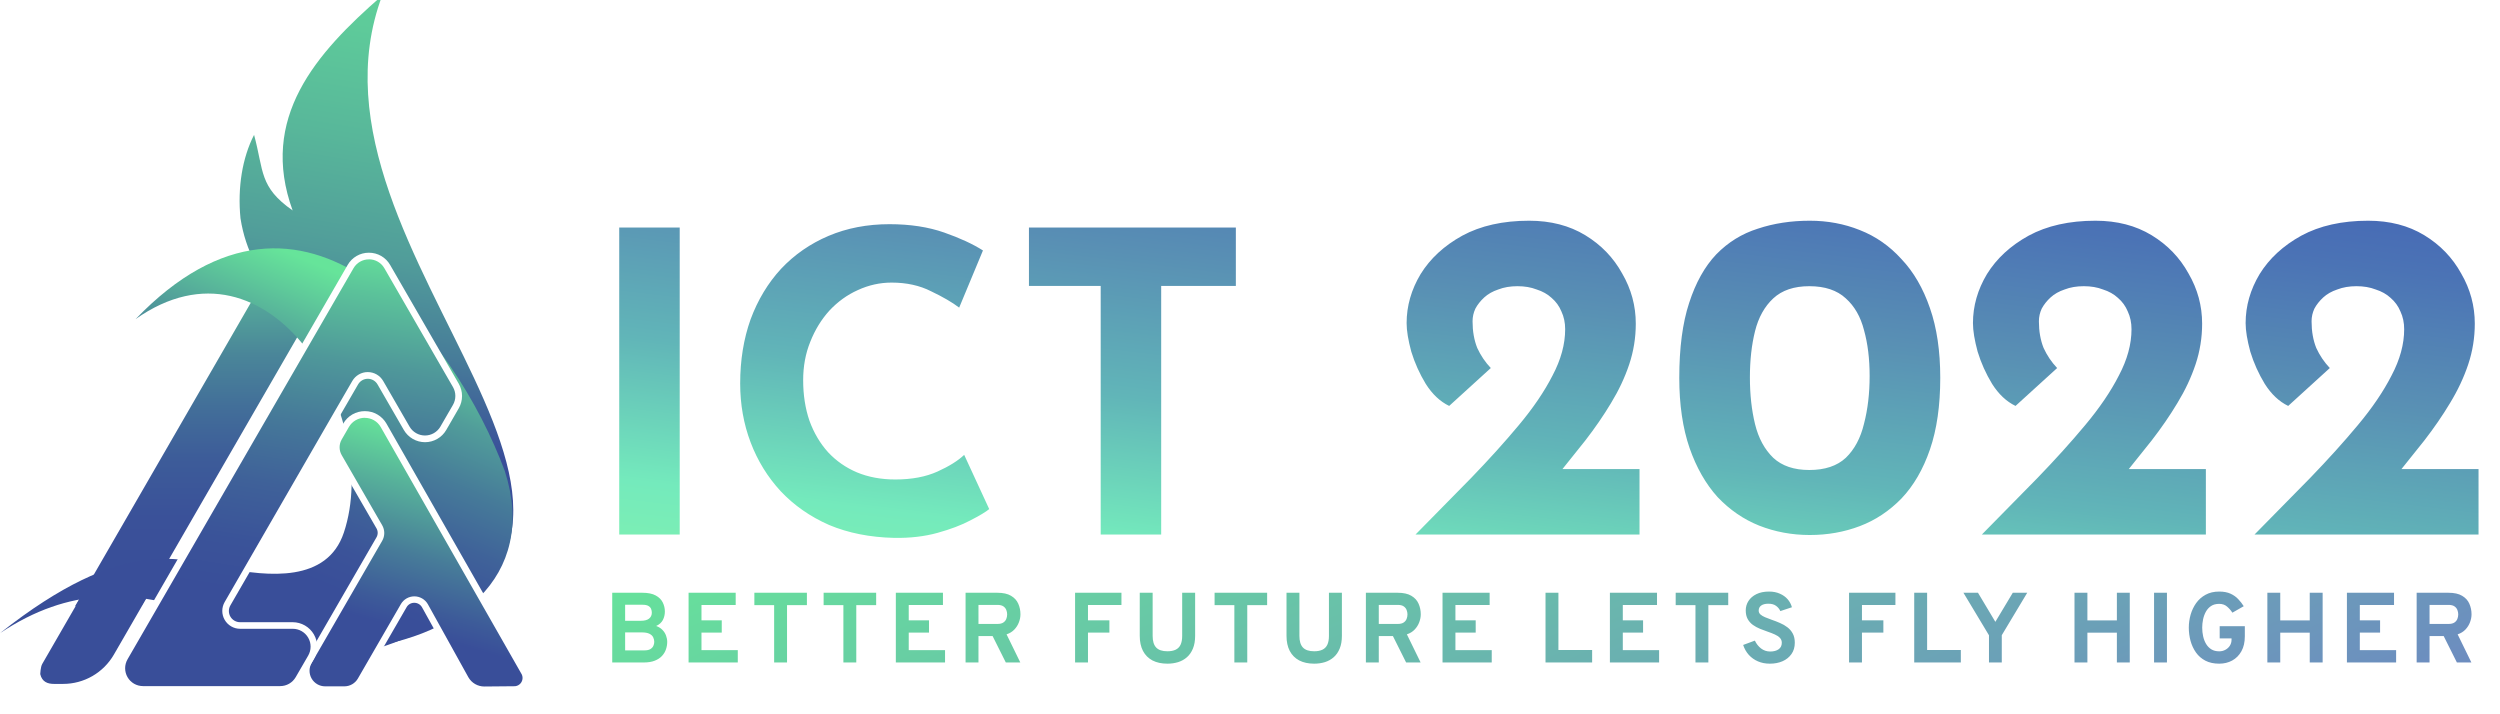 <svg width="567" height="162" viewBox="0 0 567 162" fill="none" xmlns="http://www.w3.org/2000/svg">
<g clip-path="url(#clip0_824_32)">
<path d="M12.283 156.995C8.699 156.995 7.64 154.677 7.33 153.298C7.231 152.044 7.458 150.786 7.99 149.646L68.987 43.994C69.351 43.364 69.875 42.843 70.507 42.483C71.139 42.123 71.856 41.938 72.583 41.947C73.177 41.949 73.765 42.069 74.313 42.298C75.896 42.961 76.921 44.491 77.501 45.663C78.983 48.326 79.75 51.327 79.729 54.374C79.708 57.422 78.899 60.411 77.381 63.054L27.498 149.42C26.164 151.722 24.248 153.634 21.943 154.965C19.638 156.296 17.025 156.998 14.363 157.003L12.283 156.995Z" fill="white"/>
<path d="M12.242 155.864C10.108 155.864 8.812 154.915 8.39 153.049C8.341 152.827 8.442 151.048 8.925 150.211L69.922 44.563C70.187 44.105 70.57 43.726 71.03 43.465C71.491 43.204 72.012 43.071 72.541 43.078C72.985 43.079 73.425 43.169 73.834 43.342C75.161 43.896 76.043 45.351 76.446 46.165C77.844 48.66 78.57 51.476 78.555 54.336C78.54 57.196 77.783 60.004 76.359 62.484L26.477 148.847C25.241 150.978 23.468 152.747 21.334 153.979C19.201 155.21 16.782 155.86 14.318 155.864H12.242Z" fill="url(#paint0_linear_824_32)"/>
<path d="M72.541 43.832C72.886 43.833 73.227 43.904 73.544 44.039C74.908 44.608 75.737 46.447 75.805 46.553C77.142 48.93 77.837 51.615 77.821 54.342C77.805 57.07 77.079 59.746 75.715 62.108L25.825 148.47C24.658 150.489 22.981 152.166 20.961 153.331C18.941 154.497 16.65 155.111 14.318 155.111H12.242C10.862 155.111 9.535 154.689 9.125 152.883C9.125 152.861 9.189 151.266 9.577 150.588L70.578 44.94C70.776 44.596 71.063 44.312 71.408 44.117C71.753 43.922 72.145 43.824 72.541 43.832M72.541 42.324C71.88 42.317 71.228 42.485 70.654 42.812C70.079 43.139 69.601 43.614 69.27 44.186L8.273 149.834C7.692 150.84 7.564 152.812 7.655 153.226C7.941 154.496 8.921 156.618 12.242 156.618H14.318C16.914 156.614 19.464 155.929 21.713 154.631C23.961 153.334 25.83 151.469 27.133 149.224L77.015 62.861C78.5 60.274 79.29 57.347 79.31 54.364C79.33 51.381 78.578 48.444 77.128 45.837V45.837C76.574 44.706 75.621 43.27 74.136 42.656C73.634 42.443 73.094 42.333 72.549 42.332L72.541 42.324Z" fill="white"/>
<path fill-rule="evenodd" clip-rule="evenodd" d="M54.541 49.504C53.855 42.517 54.959 35.785 57.624 30.584C59.862 38.849 58.754 42.388 66.368 47.733C58.77 26.819 71.478 12.199 86.679 -1C64.321 58.52 165.484 121.556 84.357 147.497C91.842 142.353 96.218 118.386 96.418 115.224C98.822 79.162 59.248 79.645 54.541 49.504Z" fill="url(#paint1_linear_824_32)"/>
<g filter="url(#filter0_d_824_32)">
<path fill-rule="evenodd" clip-rule="evenodd" d="M33.133 135.813L38.372 126.768C33.714 126.628 28.177 127.405 21.276 130.345L18.016 135.998C23.009 135.089 28.119 135.026 33.133 135.813Z" fill="#394E99"/>
</g>
<path fill-rule="evenodd" clip-rule="evenodd" d="M0 143.604C31.983 122.163 56.192 148.979 78.674 147.339C103.274 145.541 122.269 130.982 114.479 106.796C103.209 76.543 69.402 32.171 30.755 72.371C61.283 50.835 86.792 94.366 77.987 120.787C74.2 132.162 60.801 130.763 50.987 128.826C41.172 126.889 28.343 121.194 0 143.604Z" fill="url(#paint2_linear_824_32)"/>
<path d="M109.839 156.437C108.977 156.436 108.131 156.209 107.384 155.778C106.638 155.348 106.017 154.729 105.584 153.984L96.369 137.359C96.124 136.939 95.774 136.59 95.353 136.348C94.932 136.106 94.454 135.978 93.968 135.978C93.482 135.978 93.005 136.106 92.583 136.348C92.162 136.59 91.812 136.939 91.567 137.359L81.817 154.24C81.44 154.89 80.899 155.43 80.249 155.806C79.598 156.182 78.86 156.38 78.108 156.381H73.721C72.972 156.379 72.236 156.181 71.587 155.806C70.939 155.431 70.4 154.892 70.024 154.244C69.648 153.596 69.449 152.86 69.447 152.111C69.444 151.362 69.638 150.625 70.009 149.974L86.008 122.249C86.253 121.827 86.381 121.348 86.381 120.86C86.381 120.373 86.253 119.893 86.008 119.471L76.842 103.589C76.466 102.937 76.268 102.198 76.268 101.446C76.268 100.694 76.466 99.955 76.842 99.304L78.485 96.458C78.913 95.707 79.533 95.082 80.28 94.647C81.028 94.213 81.877 93.984 82.742 93.984C83.607 93.984 84.456 94.213 85.204 94.647C85.952 95.082 86.571 95.707 86.999 96.458L118.862 152.341C119.105 152.75 119.238 153.215 119.247 153.69C119.256 154.166 119.142 154.636 118.915 155.054C118.67 155.469 118.319 155.812 117.898 156.045C117.476 156.278 117 156.394 116.518 156.381L109.839 156.441V156.437Z" fill="url(#paint3_linear_824_32)"/>
<path d="M82.74 94.769C83.471 94.765 84.19 94.955 84.823 95.32C85.456 95.685 85.981 96.212 86.343 96.846L118.206 152.725C118.398 153.018 118.505 153.359 118.514 153.709C118.523 154.059 118.434 154.405 118.258 154.708C118.081 155.01 117.824 155.258 117.514 155.422C117.205 155.586 116.856 155.661 116.506 155.638L109.839 155.699C109.108 155.7 108.39 155.509 107.758 155.143C107.125 154.778 106.6 154.252 106.236 153.618L97.028 137.016C96.718 136.48 96.272 136.035 95.736 135.725C95.199 135.416 94.591 135.253 93.972 135.253C93.352 135.253 92.744 135.416 92.207 135.725C91.671 136.035 91.225 136.48 90.915 137.016L81.165 153.897C80.855 154.433 80.409 154.879 79.873 155.188C79.336 155.498 78.728 155.661 78.108 155.661H73.721C73.104 155.659 72.499 155.495 71.965 155.186C71.431 154.877 70.988 154.433 70.679 153.9C70.37 153.366 70.206 152.761 70.203 152.144C70.201 151.527 70.36 150.921 70.664 150.384L86.679 122.66C86.989 122.123 87.152 121.514 87.152 120.894C87.152 120.274 86.989 119.665 86.679 119.128L77.494 103.212C77.184 102.675 77.022 102.066 77.022 101.446C77.022 100.827 77.184 100.218 77.494 99.68L79.137 96.835C79.501 96.201 80.026 95.675 80.659 95.31C81.291 94.945 82.01 94.753 82.74 94.754M82.74 93.247C81.746 93.243 80.769 93.503 79.908 94C79.047 94.497 78.334 95.214 77.841 96.077L76.209 98.915C75.766 99.682 75.533 100.552 75.533 101.437C75.533 102.322 75.766 103.192 76.209 103.958L85.39 119.837C85.567 120.145 85.661 120.494 85.661 120.849C85.661 121.204 85.567 121.553 85.39 121.861L69.375 149.585C68.938 150.351 68.71 151.218 68.712 152.099C68.715 152.981 68.949 153.846 69.39 154.609C69.832 155.372 70.466 156.006 71.23 156.447C71.993 156.888 72.858 157.121 73.74 157.123H78.093C78.977 157.122 79.846 156.889 80.611 156.447C81.377 156.005 82.014 155.37 82.457 154.606L92.208 137.725C92.381 137.414 92.635 137.156 92.943 136.978C93.251 136.801 93.601 136.709 93.957 136.714C94.31 136.712 94.657 136.803 94.964 136.979C95.27 137.154 95.525 137.408 95.702 137.713L104.902 154.297C105.401 155.155 106.115 155.867 106.975 156.364C107.834 156.861 108.809 157.124 109.801 157.127L116.48 157.067C117.095 157.082 117.703 156.931 118.24 156.631C118.777 156.331 119.224 155.892 119.533 155.36C119.825 154.826 119.974 154.225 119.963 153.616C119.953 153.007 119.784 152.412 119.473 151.888L87.655 96.085C87.163 95.22 86.45 94.502 85.589 94.003C84.728 93.504 83.75 93.243 82.755 93.247H82.74Z" fill="white"/>
<path d="M32.432 156.377C31.59 156.375 30.764 156.151 30.036 155.729C29.308 155.307 28.703 154.7 28.283 153.971C27.863 153.241 27.642 152.414 27.643 151.572C27.643 150.731 27.865 149.904 28.286 149.175L79.514 60.472C79.935 59.742 80.541 59.135 81.27 58.713C82 58.291 82.828 58.069 83.671 58.069C84.514 58.069 85.342 58.291 86.072 58.713C86.802 59.135 87.408 59.742 87.828 60.472L103.383 87.412C103.803 88.144 104.024 88.972 104.024 89.815C104.024 90.658 103.803 91.487 103.383 92.218L100.541 97.136C100.12 97.867 99.515 98.473 98.785 98.895C98.055 99.317 97.227 99.539 96.384 99.539C95.541 99.539 94.713 99.317 93.983 98.895C93.254 98.473 92.648 97.867 92.227 97.136L86.257 86.802C85.967 86.302 85.551 85.887 85.05 85.598C84.549 85.31 83.982 85.158 83.404 85.158C82.826 85.158 82.258 85.31 81.757 85.598C81.257 85.887 80.84 86.302 80.551 86.802L51.597 136.929C51.308 137.43 51.156 137.998 51.156 138.576C51.156 139.155 51.308 139.723 51.597 140.223C51.887 140.724 52.303 141.14 52.803 141.429C53.304 141.718 53.872 141.87 54.45 141.87H66.383C67.225 141.873 68.051 142.097 68.779 142.52C69.507 142.943 70.112 143.55 70.531 144.279C70.951 145.009 71.172 145.836 71.172 146.678C71.171 147.52 70.95 148.347 70.529 149.077L67.691 153.976C67.269 154.703 66.665 155.308 65.938 155.729C65.21 156.15 64.385 156.373 63.545 156.377H32.432Z" fill="url(#paint4_linear_824_32)"/>
<path d="M83.671 58.813C84.383 58.809 85.082 58.995 85.698 59.35C86.314 59.706 86.825 60.219 87.177 60.837L102.731 87.778C103.087 88.394 103.274 89.093 103.274 89.804C103.274 90.515 103.087 91.214 102.731 91.83L99.889 96.748C99.534 97.363 99.023 97.874 98.408 98.229C97.793 98.584 97.095 98.771 96.384 98.771C95.674 98.771 94.976 98.584 94.361 98.229C93.745 97.874 93.234 97.363 92.879 96.748L86.909 86.41C86.554 85.795 86.043 85.284 85.427 84.929C84.812 84.573 84.114 84.387 83.404 84.387C82.693 84.387 81.996 84.573 81.38 84.929C80.765 85.284 80.254 85.795 79.899 86.41L76.13 92.915L50.957 136.537C50.602 137.152 50.414 137.85 50.414 138.561C50.414 139.271 50.601 139.969 50.957 140.585C51.312 141.2 51.823 141.711 52.438 142.066C53.053 142.422 53.751 142.609 54.462 142.609H66.394C67.106 142.609 67.804 142.796 68.42 143.151C69.036 143.507 69.547 144.018 69.902 144.634C70.258 145.25 70.445 145.949 70.444 146.66C70.444 147.371 70.256 148.069 69.9 148.684L67.062 153.584C66.706 154.199 66.195 154.71 65.58 155.065C64.965 155.42 64.267 155.608 63.556 155.608H32.432C31.721 155.609 31.023 155.422 30.407 155.067C29.791 154.712 29.28 154.201 28.924 153.586C28.569 152.97 28.381 152.272 28.381 151.561C28.381 150.85 28.568 150.152 28.923 149.536L80.166 60.849C80.518 60.23 81.028 59.717 81.644 59.361C82.26 59.006 82.96 58.821 83.671 58.825M83.671 57.317C82.693 57.309 81.73 57.562 80.882 58.05C80.034 58.539 79.331 59.244 78.847 60.095L27.619 148.798C27.132 149.642 26.875 150.6 26.875 151.576C26.875 152.551 27.132 153.509 27.62 154.354C28.108 155.198 28.809 155.9 29.654 156.387C30.499 156.875 31.457 157.131 32.432 157.131H63.545C64.52 157.129 65.477 156.872 66.321 156.384C67.165 155.897 67.866 155.196 68.354 154.353L71.196 149.453C71.683 148.608 71.94 147.65 71.94 146.675C71.94 145.699 71.683 144.741 71.195 143.896C70.707 143.051 70.006 142.35 69.161 141.862C68.317 141.374 67.359 141.117 66.383 141.116H54.451C54.005 141.117 53.566 140.999 53.18 140.776C52.794 140.554 52.473 140.233 52.25 139.847C52.027 139.461 51.909 139.022 51.909 138.576C51.909 138.13 52.026 137.692 52.249 137.306L77.449 93.684L81.218 87.179C81.441 86.792 81.761 86.471 82.148 86.247C82.534 86.024 82.973 85.906 83.419 85.906C83.865 85.906 84.304 86.024 84.69 86.247C85.076 86.471 85.397 86.792 85.62 87.179L91.586 97.513C92.074 98.358 92.776 99.059 93.621 99.546C94.466 100.034 95.424 100.29 96.399 100.29C97.375 100.29 98.333 100.034 99.178 99.546C100.022 99.059 100.724 98.358 101.212 97.513L104.05 92.595C104.536 91.749 104.792 90.79 104.792 89.815C104.792 88.84 104.536 87.881 104.05 87.035L88.484 60.095C88.001 59.246 87.3 58.541 86.455 58.053C85.609 57.565 84.648 57.311 83.671 57.317V57.317Z" fill="white"/>
<g filter="url(#filter1_d_824_32)">
<path d="M139.14 48.902H152.857V118.533H139.14V48.902ZM223.052 112.762C222.295 113.392 220.876 114.244 218.795 115.316C216.776 116.388 214.285 117.334 211.321 118.154C208.356 118.974 205.077 119.353 201.482 119.29C195.994 119.163 191.075 118.186 186.723 116.357C182.434 114.465 178.776 111.91 175.749 108.694C172.784 105.477 170.514 101.787 168.937 97.625C167.36 93.462 166.572 89.015 166.572 84.285C166.572 78.987 167.36 74.131 168.937 69.716C170.577 65.301 172.879 61.485 175.843 58.268C178.871 55.052 182.466 52.56 186.628 50.794C190.791 49.028 195.395 48.145 200.441 48.145C205.108 48.145 209.239 48.776 212.834 50.037C216.43 51.299 219.362 52.655 221.633 54.105L216.24 67.067C214.664 65.868 212.551 64.638 209.902 63.377C207.316 62.053 204.32 61.39 200.914 61.39C198.265 61.39 195.711 61.958 193.251 63.093C190.854 64.165 188.71 65.711 186.818 67.729C184.989 69.747 183.538 72.112 182.466 74.824C181.393 77.473 180.857 80.375 180.857 83.528C180.857 86.871 181.33 89.93 182.276 92.705C183.286 95.48 184.705 97.877 186.534 99.895C188.363 101.85 190.539 103.364 193.062 104.436C195.648 105.509 198.549 106.045 201.765 106.045C205.487 106.045 208.672 105.445 211.321 104.247C213.97 103.049 215.988 101.787 217.376 100.463L223.052 112.762ZM232.065 48.902H278.99V62.147H262.055V118.533H248.337V62.147H232.065V48.902ZM319.735 118.533C324.119 114.078 328.326 109.799 332.357 105.698C336.388 101.526 339.994 97.53 343.177 93.712C346.429 89.823 348.975 86.075 350.814 82.468C352.723 78.862 353.678 75.361 353.678 71.967C353.678 70.482 353.395 69.138 352.829 67.936C352.334 66.734 351.592 65.709 350.602 64.86C349.682 64.012 348.551 63.375 347.207 62.951C345.934 62.456 344.485 62.208 342.858 62.208C341.232 62.208 339.782 62.456 338.509 62.951C337.237 63.375 336.176 63.976 335.327 64.754C334.479 65.532 333.807 66.38 333.312 67.3C332.888 68.219 332.675 69.174 332.675 70.164C332.675 72.427 333.029 74.442 333.736 76.21C334.514 77.907 335.539 79.427 336.812 80.771L327.372 89.363C325.321 88.373 323.553 86.711 322.068 84.377C320.654 82.044 319.558 79.604 318.78 77.058C318.073 74.442 317.719 72.285 317.719 70.588C317.719 66.699 318.78 62.986 320.901 59.45C323.094 55.915 326.24 53.015 330.342 50.752C334.514 48.49 339.57 47.358 345.51 47.358C350.39 47.358 354.632 48.454 358.239 50.647C361.845 52.839 364.639 55.738 366.619 59.344C368.669 62.88 369.695 66.663 369.695 70.694C369.695 73.876 369.2 76.952 368.21 79.922C367.22 82.892 365.841 85.827 364.073 88.726C362.376 91.555 360.431 94.384 358.239 97.212C356.047 99.97 353.784 102.799 351.45 105.698L344.449 103.683H370.543V118.533H319.735ZM409.154 118.639C405.124 118.639 401.305 117.932 397.699 116.517C394.163 115.103 391.016 112.946 388.258 110.047C385.571 107.077 383.45 103.364 381.894 98.909C380.338 94.384 379.56 89.08 379.56 82.999C379.56 76.21 380.303 70.553 381.788 66.027C383.273 61.431 385.323 57.753 387.94 54.995C390.627 52.238 393.774 50.293 397.38 49.161C400.987 47.959 404.911 47.358 409.154 47.358C413.185 47.358 416.968 48.065 420.504 49.48C424.111 50.894 427.257 53.086 429.945 56.056C432.702 58.956 434.859 62.668 436.415 67.194C437.971 71.649 438.749 76.917 438.749 82.999C438.749 89.292 437.971 94.702 436.415 99.228C434.859 103.753 432.702 107.466 429.945 110.365C427.187 113.194 424.04 115.28 420.504 116.623C416.968 117.967 413.185 118.639 409.154 118.639ZM409.048 103.895C412.584 103.895 415.342 102.975 417.322 101.137C419.302 99.228 420.681 96.647 421.459 93.394C422.307 90.141 422.732 86.534 422.732 82.574C422.732 78.685 422.307 75.22 421.459 72.179C420.681 69.138 419.302 66.734 417.322 64.966C415.342 63.128 412.584 62.208 409.048 62.208C405.583 62.208 402.861 63.128 400.881 64.966C398.901 66.805 397.522 69.28 396.744 72.391C395.966 75.503 395.577 79.003 395.577 82.892C395.577 86.782 395.966 90.317 396.744 93.5C397.522 96.682 398.901 99.228 400.881 101.137C402.861 102.975 405.583 103.895 409.048 103.895ZM448.182 118.533C452.566 114.078 456.773 109.799 460.804 105.698C464.835 101.526 468.441 97.53 471.623 93.712C474.876 89.823 477.422 86.075 479.261 82.468C481.17 78.862 482.125 75.361 482.125 71.967C482.125 70.482 481.842 69.138 481.276 67.936C480.781 66.734 480.039 65.709 479.049 64.86C478.129 64.012 476.998 63.375 475.654 62.951C474.381 62.456 472.932 62.208 471.305 62.208C469.679 62.208 468.229 62.456 466.956 62.951C465.683 63.375 464.623 63.976 463.774 64.754C462.926 65.532 462.254 66.38 461.759 67.3C461.334 68.219 461.122 69.174 461.122 70.164C461.122 72.427 461.476 74.442 462.183 76.21C462.961 77.907 463.986 79.427 465.259 80.771L455.819 89.363C453.768 88.373 452 86.711 450.515 84.377C449.101 82.044 448.005 79.604 447.227 77.058C446.52 74.442 446.166 72.285 446.166 70.588C446.166 66.699 447.227 62.986 449.348 59.45C451.54 55.915 454.687 53.015 458.789 50.752C462.961 48.49 468.017 47.358 473.957 47.358C478.836 47.358 483.079 48.454 486.686 50.647C490.292 52.839 493.085 55.738 495.065 59.344C497.116 62.88 498.142 66.663 498.142 70.694C498.142 73.876 497.647 76.952 496.657 79.922C495.667 82.892 494.288 85.827 492.52 88.726C490.823 91.555 488.878 94.384 486.686 97.212C484.494 99.97 482.231 102.799 479.897 105.698L472.896 103.683H498.99V118.533H448.182ZM510.022 118.533C514.407 114.078 518.614 109.799 522.645 105.698C526.676 101.526 530.282 97.53 533.464 93.712C536.717 89.823 539.263 86.075 541.102 82.468C543.011 78.862 543.966 75.361 543.966 71.967C543.966 70.482 543.683 69.138 543.117 67.936C542.622 66.734 541.879 65.709 540.889 64.86C539.97 64.012 538.839 63.375 537.495 62.951C536.222 62.456 534.773 62.208 533.146 62.208C531.52 62.208 530.07 62.456 528.797 62.951C527.524 63.375 526.464 63.976 525.615 64.754C524.767 65.532 524.095 66.38 523.6 67.3C523.175 68.219 522.963 69.174 522.963 70.164C522.963 72.427 523.317 74.442 524.024 76.21C524.802 77.907 525.827 79.427 527.1 80.771L517.66 89.363C515.609 88.373 513.841 86.711 512.356 84.377C510.942 82.044 509.846 79.604 509.068 77.058C508.361 74.442 508.007 72.285 508.007 70.588C508.007 66.699 509.068 62.986 511.189 59.45C513.381 55.915 516.528 53.015 520.63 50.752C524.802 48.49 529.858 47.358 535.798 47.358C540.677 47.358 544.92 48.454 548.527 50.647C552.133 52.839 554.926 55.738 556.906 59.344C558.957 62.88 559.982 66.663 559.982 70.694C559.982 73.876 559.487 76.952 558.497 79.922C557.507 82.892 556.129 85.827 554.361 88.726C552.664 91.555 550.719 94.384 548.527 97.212C546.335 99.97 544.072 102.799 541.738 105.698L534.737 103.683H560.831V118.533H510.022Z" fill="url(#paint5_linear_824_32)"/>
</g>
<path d="M138.854 150.25V134.437H145.676C146.964 134.437 147.981 134.644 148.726 135.058C149.472 135.465 150.002 135.996 150.319 136.651C150.635 137.298 150.793 137.976 150.793 138.684C150.793 139.392 150.639 140.039 150.33 140.627C150.021 141.206 149.517 141.654 148.816 141.971C149.389 142.174 149.859 142.468 150.228 142.852C150.605 143.228 150.88 143.657 151.053 144.139C151.234 144.614 151.324 145.096 151.324 145.585C151.324 146.142 151.23 146.7 151.042 147.257C150.861 147.807 150.563 148.307 150.149 148.759C149.735 149.211 149.185 149.572 148.5 149.843C147.822 150.114 146.987 150.25 145.993 150.25H138.854ZM141.78 147.505H146.185C146.749 147.505 147.19 147.407 147.506 147.212C147.83 147.016 148.056 146.771 148.184 146.477C148.319 146.176 148.387 145.879 148.387 145.585C148.387 145.224 148.308 144.881 148.15 144.557C147.999 144.226 147.717 143.955 147.303 143.744C146.896 143.533 146.305 143.428 145.53 143.428H141.78V147.505ZM141.78 140.796H145.315C146.173 140.796 146.806 140.63 147.213 140.299C147.627 139.96 147.834 139.512 147.834 138.955C147.834 138.669 147.781 138.39 147.676 138.119C147.57 137.84 147.367 137.611 147.066 137.43C146.765 137.249 146.32 137.159 145.733 137.159H141.78V140.796ZM156.17 150.25V134.437H166.855V137.215H159.096V140.694H163.693V143.473H159.096V147.449H167.33V150.25H156.17ZM175.574 150.25V137.249H171.09V134.437H183.007V137.249H178.5V150.25H175.574ZM191.28 150.25V137.249H186.796V134.437H198.712V137.249H194.205V150.25H191.28ZM203.176 150.25V134.437H213.861V137.215H206.102V140.694H210.699V143.473H206.102V147.449H214.336V150.25H203.176ZM218.992 150.25V134.437H226.187C227.505 134.437 228.544 134.667 229.304 135.126C230.072 135.578 230.618 136.176 230.942 136.922C231.273 137.667 231.439 138.469 231.439 139.328C231.439 139.923 231.322 140.525 231.089 141.135C230.863 141.745 230.517 142.295 230.05 142.784C229.583 143.273 228.996 143.635 228.288 143.868L231.405 150.25H228.118L225.125 144.264H221.917V150.25H218.992ZM221.917 141.508H226.232C226.782 141.508 227.215 141.406 227.531 141.203C227.855 140.992 228.084 140.721 228.22 140.389C228.355 140.058 228.423 139.708 228.423 139.339C228.423 139.008 228.359 138.676 228.231 138.345C228.103 138.014 227.881 137.739 227.565 137.52C227.249 137.302 226.804 137.193 226.232 137.193H221.917V141.508ZM243.829 150.25V134.437H254.344V137.215H246.754V140.694H251.611V143.473H246.754V150.25H243.829ZM264.775 150.521C263.449 150.521 262.316 150.276 261.375 149.787C260.441 149.29 259.726 148.571 259.229 147.63C258.739 146.688 258.495 145.551 258.495 144.218V134.437H261.42V144.218C261.42 145.416 261.687 146.297 262.222 146.861C262.757 147.426 263.607 147.709 264.775 147.709C265.513 147.709 266.13 147.592 266.627 147.358C267.124 147.125 267.497 146.752 267.745 146.24C267.994 145.721 268.118 145.047 268.118 144.218V134.437H271.055V144.218C271.055 145.333 270.889 146.289 270.558 147.087C270.234 147.886 269.782 148.541 269.202 149.053C268.63 149.557 267.964 149.93 267.203 150.171C266.443 150.404 265.633 150.521 264.775 150.521ZM279.953 150.25V137.249H275.469V134.437H287.385V137.249H282.879V150.25H279.953ZM298.061 150.521C296.735 150.521 295.602 150.276 294.661 149.787C293.727 149.29 293.012 148.571 292.515 147.63C292.025 146.688 291.781 145.551 291.781 144.218V134.437H294.706V144.218C294.706 145.416 294.973 146.297 295.508 146.861C296.043 147.426 296.894 147.709 298.061 147.709C298.799 147.709 299.416 147.592 299.913 147.358C300.41 147.125 300.783 146.752 301.031 146.24C301.28 145.721 301.404 145.047 301.404 144.218V134.437H304.341V144.218C304.341 145.333 304.175 146.289 303.844 147.087C303.52 147.886 303.068 148.541 302.488 149.053C301.916 149.557 301.25 149.93 300.489 150.171C299.729 150.404 298.919 150.521 298.061 150.521ZM309.783 150.25V134.437H316.978C318.296 134.437 319.335 134.667 320.095 135.126C320.863 135.578 321.409 136.176 321.733 136.922C322.065 137.667 322.23 138.469 322.23 139.328C322.23 139.923 322.113 140.525 321.88 141.135C321.654 141.745 321.308 142.295 320.841 142.784C320.374 143.273 319.787 143.635 319.079 143.868L322.196 150.25H318.909L315.916 144.264H312.708V150.25H309.783ZM312.708 141.508H317.023C317.573 141.508 318.006 141.406 318.322 141.203C318.646 140.992 318.876 140.721 319.011 140.389C319.147 140.058 319.214 139.708 319.214 139.339C319.214 139.008 319.15 138.676 319.022 138.345C318.894 138.014 318.672 137.739 318.356 137.52C318.04 137.302 317.595 137.193 317.023 137.193H312.708V141.508ZM327.165 150.25V134.437H337.85V137.215H330.09V140.694H334.688V143.473H330.09V147.449H338.325V150.25H327.165ZM350.524 150.25V134.437H353.449V147.415H361.096V150.25H350.524ZM365.126 150.25V134.437H375.811V137.215H368.052V140.694H372.649V143.473H368.052V147.449H376.286V150.25H365.126ZM384.531 150.25V137.249H380.046V134.437H391.963V137.249H387.456V150.25H384.531ZM401.401 150.521C400.414 150.521 399.518 150.348 398.713 150.002C397.907 149.655 397.214 149.166 396.634 148.533C396.062 147.893 395.633 147.14 395.347 146.274L398.001 145.291C398.34 146.014 398.811 146.609 399.413 147.076C400.023 147.535 400.708 147.765 401.469 147.765C402.274 147.765 402.914 147.596 403.389 147.257C403.871 146.918 404.112 146.425 404.112 145.777C404.112 145.333 403.969 144.964 403.682 144.67C403.404 144.369 403.024 144.113 402.542 143.902C402.067 143.684 401.529 143.473 400.926 143.27C400.347 143.074 399.763 142.855 399.176 142.615C398.588 142.374 398.05 142.08 397.561 141.734C397.071 141.38 396.676 140.935 396.375 140.401C396.081 139.866 395.934 139.211 395.934 138.435C395.934 137.66 396.141 136.948 396.555 136.301C396.969 135.653 397.568 135.137 398.351 134.753C399.142 134.362 400.098 134.166 401.22 134.166C402.139 134.166 402.952 134.324 403.66 134.64C404.375 134.949 404.966 135.371 405.433 135.905C405.9 136.44 406.224 137.046 406.405 137.724L403.784 138.593C403.573 138.119 403.249 137.724 402.813 137.408C402.384 137.084 401.8 136.922 401.062 136.922C400.369 136.922 399.831 137.057 399.447 137.328C399.063 137.6 398.871 137.984 398.871 138.481C398.871 138.819 398.999 139.109 399.255 139.35C399.518 139.584 399.868 139.795 400.305 139.983C400.749 140.171 401.25 140.363 401.807 140.559C402.432 140.77 403.054 141.011 403.671 141.282C404.296 141.545 404.861 141.869 405.365 142.253C405.877 142.637 406.288 143.115 406.597 143.688C406.905 144.252 407.06 144.945 407.06 145.766C407.06 146.775 406.807 147.633 406.303 148.341C405.806 149.049 405.132 149.591 404.281 149.968C403.43 150.337 402.47 150.521 401.401 150.521ZM419.366 150.25V134.437H429.882V137.215H422.292V140.694H427.149V143.473H422.292V150.25H419.366ZM434.145 150.25V134.437H437.071V147.415H444.717V150.25H434.145ZM451.101 150.25V144.083L445.307 134.437H448.605L452.547 141.033L456.5 134.437H459.776L454.004 144.06V150.25H451.101ZM470.496 150.25V134.437H473.421V140.706H480.108V134.437H483.033V150.25H480.108V143.496H473.421V150.25H470.496ZM488.54 150.25V134.437H491.465V150.25H488.54ZM503.311 150.521C502.099 150.521 501.056 150.295 500.183 149.843C499.309 149.384 498.598 148.767 498.048 147.991C497.498 147.208 497.088 146.331 496.817 145.359C496.553 144.38 496.421 143.375 496.421 142.343C496.421 141.357 496.557 140.382 496.828 139.418C497.107 138.454 497.525 137.577 498.082 136.786C498.647 135.996 499.362 135.363 500.228 134.889C501.094 134.407 502.122 134.166 503.311 134.166C504.32 134.166 505.171 134.324 505.864 134.64C506.564 134.956 507.152 135.371 507.626 135.883C508.108 136.387 508.526 136.922 508.88 137.487L506.305 138.955C505.958 138.42 505.548 137.953 505.074 137.554C504.607 137.155 504.019 136.956 503.311 136.956C502.574 136.956 501.956 137.121 501.459 137.453C500.97 137.784 500.578 138.217 500.284 138.752C499.991 139.286 499.78 139.87 499.652 140.502C499.524 141.127 499.46 141.741 499.46 142.343C499.46 143.029 499.531 143.691 499.674 144.331C499.818 144.971 500.043 145.547 500.352 146.06C500.661 146.572 501.06 146.978 501.549 147.279C502.039 147.573 502.626 147.72 503.311 147.72C503.831 147.72 504.302 147.603 504.723 147.37C505.153 147.136 505.491 146.824 505.74 146.432C505.988 146.033 506.113 145.585 506.113 145.088V144.794H503.424V142.027H509.128V144.309C509.128 145.649 508.869 146.782 508.349 147.709C507.837 148.627 507.141 149.328 506.259 149.809C505.386 150.284 504.403 150.521 503.311 150.521ZM514.237 150.25V134.437H517.162V140.706H523.849V134.437H526.775V150.25H523.849V143.496H517.162V150.25H514.237ZM532.281 150.25V134.437H542.966V137.215H535.206V140.694H539.803V143.473H535.206V147.449H543.44V150.25H532.281ZM548.097 150.25V134.437H555.292C556.609 134.437 557.648 134.667 558.409 135.126C559.177 135.578 559.723 136.176 560.047 136.922C560.378 137.667 560.544 138.469 560.544 139.328C560.544 139.923 560.427 140.525 560.194 141.135C559.968 141.745 559.621 142.295 559.154 142.784C558.688 143.273 558.1 143.635 557.392 143.868L560.51 150.25H557.223L554.23 144.264H551.022V150.25H548.097ZM551.022 141.508H555.337C555.886 141.508 556.319 141.406 556.636 141.203C556.959 140.992 557.189 140.721 557.325 140.389C557.46 140.058 557.528 139.708 557.528 139.339C557.528 139.008 557.464 138.676 557.336 138.345C557.208 138.014 556.986 137.739 556.67 137.52C556.353 137.302 555.909 137.193 555.337 137.193H551.022V141.508Z" fill="url(#paint6_linear_824_32)"/>
</g>
<defs>
<filter id="filter0_d_824_32" x="15.136" y="126.376" width="24.121" height="13.011" filterUnits="userSpaceOnUse" color-interpolation-filters="sRGB">
<feFlood flood-opacity="0" result="BackgroundImageFix"/>
<feColorMatrix in="SourceAlpha" type="matrix" values="0 0 0 0 0 0 0 0 0 0 0 0 0 0 0 0 0 0 127 0" result="hardAlpha"/>
<feOffset dx="-0.998" dy="1.506"/>
<feGaussianBlur stdDeviation="0.941"/>
<feComposite in2="hardAlpha" operator="out"/>
<feColorMatrix type="matrix" values="0 0 0 0 0 0 0 0 0 0 0 0 0 0 0 0 0 0 0.45 0"/>
<feBlend mode="normal" in2="BackgroundImageFix" result="effect1_dropShadow_824_32"/>
<feBlend mode="normal" in="SourceGraphic" in2="effect1_dropShadow_824_32" result="shape"/>
</filter>
<filter id="filter1_d_824_32" x="138.606" y="47.358" width="425.36" height="76.562" filterUnits="userSpaceOnUse" color-interpolation-filters="sRGB">
<feFlood flood-opacity="0" result="BackgroundImageFix"/>
<feColorMatrix in="SourceAlpha" type="matrix" values="0 0 0 0 0 0 0 0 0 0 0 0 0 0 0 0 0 0 127 0" result="hardAlpha"/>
<feOffset dx="1.301" dy="2.701"/>
<feGaussianBlur stdDeviation="0.917"/>
<feComposite in2="hardAlpha" operator="out"/>
<feColorMatrix type="matrix" values="0 0 0 0 0 0 0 0 0 0 0 0 0 0 0 0 0 0 0.35 0"/>
<feBlend mode="normal" in2="BackgroundImageFix" result="effect1_dropShadow_824_32"/>
<feBlend mode="normal" in="SourceGraphic" in2="effect1_dropShadow_824_32" result="shape"/>
</filter>
<linearGradient id="paint0_linear_824_32" x1="43.468" y1="155.864" x2="43.468" y2="43.078" gradientUnits="userSpaceOnUse">
<stop offset="0.21" stop-color="#394E99"/>
<stop offset="0.34" stop-color="#3A5199"/>
<stop offset="0.46" stop-color="#3D5C99"/>
<stop offset="0.56" stop-color="#426E99"/>
<stop offset="0.67" stop-color="#4A8699"/>
<stop offset="0.77" stop-color="#54A69A"/>
<stop offset="0.86" stop-color="#5FCD9A"/>
<stop offset="0.91" stop-color="#66E49A"/>
</linearGradient>
<linearGradient id="paint1_linear_824_32" x1="74.157" y1="-187.991" x2="-8.707" y2="317.107" gradientUnits="userSpaceOnUse">
<stop offset="0.14" stop-color="#66E49A"/>
<stop offset="0.25" stop-color="#65E19A"/>
<stop offset="0.32" stop-color="#63D99A"/>
<stop offset="0.37" stop-color="#5ECB9A"/>
<stop offset="0.42" stop-color="#58B79A"/>
<stop offset="0.47" stop-color="#519D9A"/>
<stop offset="0.51" stop-color="#477C99"/>
<stop offset="0.55" stop-color="#394E99"/>
</linearGradient>
<linearGradient id="paint2_linear_824_32" x1="72.657" y1="60.266" x2="38.065" y2="143.538" gradientUnits="userSpaceOnUse">
<stop stop-color="#66E49A"/>
<stop offset="0.09" stop-color="#5EC99A"/>
<stop offset="0.23" stop-color="#519D9A"/>
<stop offset="0.38" stop-color="#467B99"/>
<stop offset="0.52" stop-color="#3F6299"/>
<stop offset="0.64" stop-color="#3B5399"/>
<stop offset="0.74" stop-color="#394E99"/>
</linearGradient>
<linearGradient id="paint3_linear_824_32" x1="88.228" y1="160.734" x2="105.546" y2="100.336" gradientUnits="userSpaceOnUse">
<stop offset="0.29" stop-color="#394E99"/>
<stop offset="0.38" stop-color="#3D5B99"/>
<stop offset="0.56" stop-color="#477C99"/>
<stop offset="0.8" stop-color="#57B29A"/>
<stop offset="1" stop-color="#66E49A"/>
</linearGradient>
<linearGradient id="paint4_linear_824_32" x1="75.949" y1="56.775" x2="59.482" y2="160.723" gradientUnits="userSpaceOnUse">
<stop stop-color="#63DC9A"/>
<stop offset="0.08" stop-color="#5BC29A"/>
<stop offset="0.23" stop-color="#4F989A"/>
<stop offset="0.38" stop-color="#457899"/>
<stop offset="0.52" stop-color="#3F6199"/>
<stop offset="0.65" stop-color="#3A5399"/>
<stop offset="0.76" stop-color="#394E99"/>
</linearGradient>
<linearGradient id="paint5_linear_824_32" x1="315.353" y1="144.533" x2="341.075" y2="-70.08" gradientUnits="userSpaceOnUse">
<stop stop-color="#7EF0B2"/>
<stop offset="0.08" stop-color="#74EABC"/>
<stop offset="0.23" stop-color="#61B5B8"/>
<stop offset="0.38" stop-color="#5990B4"/>
<stop offset="0.52" stop-color="#4B73B5"/>
<stop offset="0.65" stop-color="#4260B6"/>
<stop offset="0.76" stop-color="#455EB5"/>
</linearGradient>
<linearGradient id="paint6_linear_824_32" x1="131.548" y1="103.385" x2="238.37" y2="351.031" gradientUnits="userSpaceOnUse">
<stop offset="0.093" stop-color="#66E49A"/>
<stop offset="0.927" stop-color="#6E7BC7"/>
</linearGradient>
<clipPath id="clip0_824_32">
<rect width="566.929" height="161.574" fill="white"/>
</clipPath>
</defs>
</svg>
